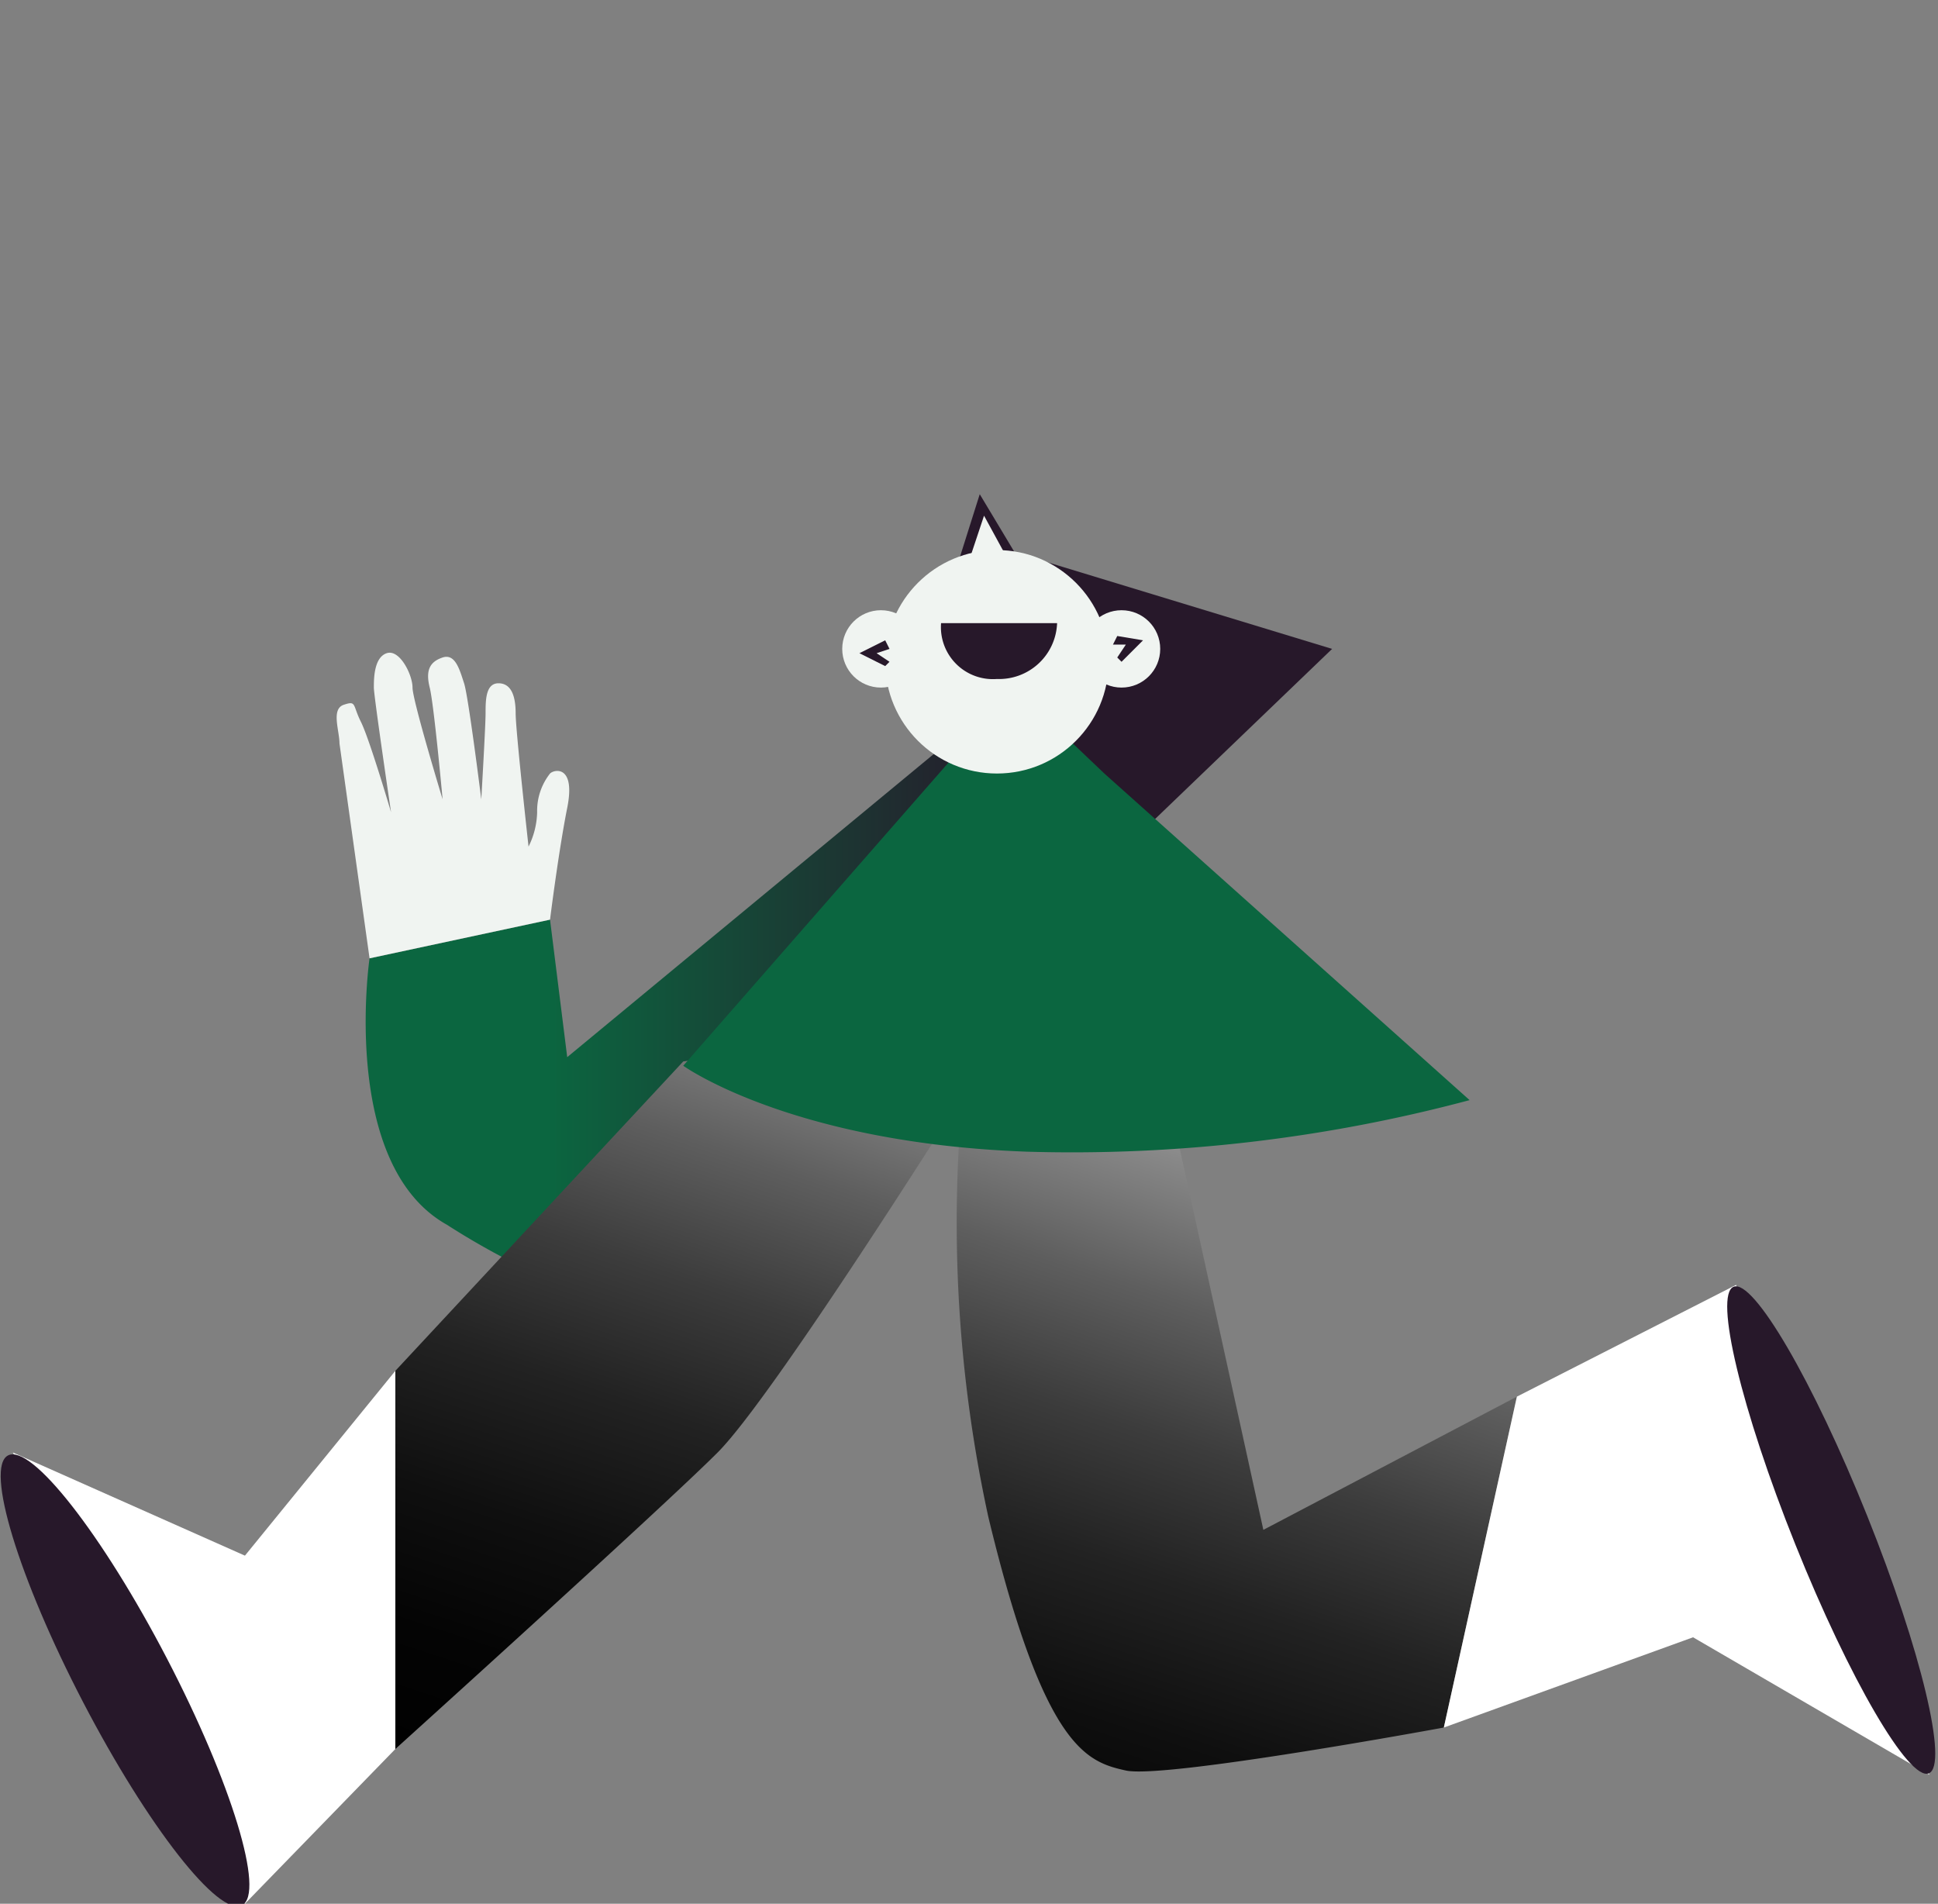 <svg xmlns="http://www.w3.org/2000/svg" xmlns:xlink="http://www.w3.org/1999/xlink" width="45.1" height="44.3" viewBox="0 0 45.1 44.3"><rect x="0" y="0" width="45.1" height="44.3" fill="#808080" stroke="none"/><defs><linearGradient id="a" x1="8.49" y1="-430.85" x2="23.58" y2="-430.85" gradientTransform="matrix(1, 0, 0, -1, 0, -408)" gradientUnits="userSpaceOnUse"><stop offset="0.28" stop-color="#0b6640"/><stop offset="0.75" stop-color="#1d3432"/><stop offset="1" stop-color="#27182a"/></linearGradient><linearGradient id="b" x1="26.75" y1="-427.88" x2="18.54" y2="-452.67" gradientTransform="matrix(1, 0, 0, -1, 0, -408)" gradientUnits="userSpaceOnUse"><stop offset="0" stop-color="#fff"/><stop offset="0.02" stop-color="#f2f2f2"/><stop offset="0.14" stop-color="#bababa"/><stop offset="0.25" stop-color="#888"/><stop offset="0.37" stop-color="#5e5e5e"/><stop offset="0.49" stop-color="#3c3c3c"/><stop offset="0.61" stop-color="#222"/><stop offset="0.74" stop-color="#0f0f0f"/><stop offset="0.86" stop-color="#040404"/><stop offset="1"/></linearGradient></defs><polygon points="24.1 13 31 15.1 25.9 20 24.1 16.7 24.1 13" fill="#27182a"/><path d="M23.6,16,13.2,24.6l-.4-3.2-4.2.9s-.7,4.8,1.8,6.2a17.4,17.4,0,0,0,2.2,1.2L23.6,16" fill="url(#a)"/><path d="M15.9,24.7,9.2,31.9v8.8s6.2-5.6,7.5-6.9,5.7-8.3,5.7-8.3a32.19,32.19,0,0,0,.6,9.8c1.3,5.4,2.3,5.7,3.2,5.9s7.4-1,7.4-1l1.7-7.7-5.9,3.1L26.9,24.2l-7.2-.1-3.8.6" fill="url(#b)"/><polygon points="9.2 31.9 9.2 40.7 5.7 44.3 0.3 33.8 5.7 36.2 9.2 31.9" fill="#fff"/><polygon points="33.6 40.2 39.4 38.1 44.9 41.3 40.4 29.9 35.3 32.5 33.6 40.2" fill="#fff"/><ellipse cx="2.91" cy="39.1" rx="1.1" ry="5.9" transform="translate(-17.72 5.76) rotate(-27.49)" fill="#27182a"/><ellipse cx="42.61" cy="35.61" rx="0.9" ry="6.1" transform="translate(-10.19 18.42) rotate(-21.86)" fill="#27182a"/><path d="M23.6,16l-7.7,8.8s2.5,1.8,8,2a35.86,35.86,0,0,0,10.3-1.2L25.7,18Z" fill="#0b6640"/><polyline points="22.3 13.5 22.9 11.8 23.6 13" fill="#f0f4f1"/><polygon points="23.7 13 22.8 11.5 22.2 13.4 22.4 13.5 22.9 12 23.5 13.1 23.7 13" fill="#27182a"/><circle cx="23.2" cy="15.4" r="2.6" fill="#f0f4f1"/><circle cx="20.5" cy="15.1" r="0.9" fill="#f0f4f1"/><polygon points="20.6 14.9 20 15.2 20.6 15.5 20.7 15.4 20.4 15.2 20.7 15.1 20.6 14.9" fill="#27182a"/><circle cx="26.1" cy="15.1" r="0.9" fill="#f0f4f1"/><polygon points="26.1 15.4 26.6 14.9 26 14.8 25.9 15 26.2 15 26 15.3 26.1 15.4" fill="#27182a"/><path d="M23.2,15.8a1.35,1.35,0,0,0,1.4-1.3H21.9a1.21,1.21,0,0,0,1.3,1.3Z" fill="#27182a"/><path d="M12.8,21.4s.2-1.6.4-2.6-.3-.9-.4-.8a1.4,1.4,0,0,0-.3.9,1.88,1.88,0,0,1-.2.8S12,17,12,16.6s-.1-.7-.4-.7-.3.4-.3.7-.1,2-.1,2-.3-2.4-.4-2.7-.2-.7-.5-.6-.4.3-.3.7.3,2.6.3,2.6-.7-2.3-.7-2.6-.3-.9-.6-.8-.3.6-.3.8.4,2.9.4,2.9-.5-1.7-.7-2.1-.1-.5-.4-.4-.1.6-.1.9l.7,5Z" fill="#f0f4f1"/></svg>